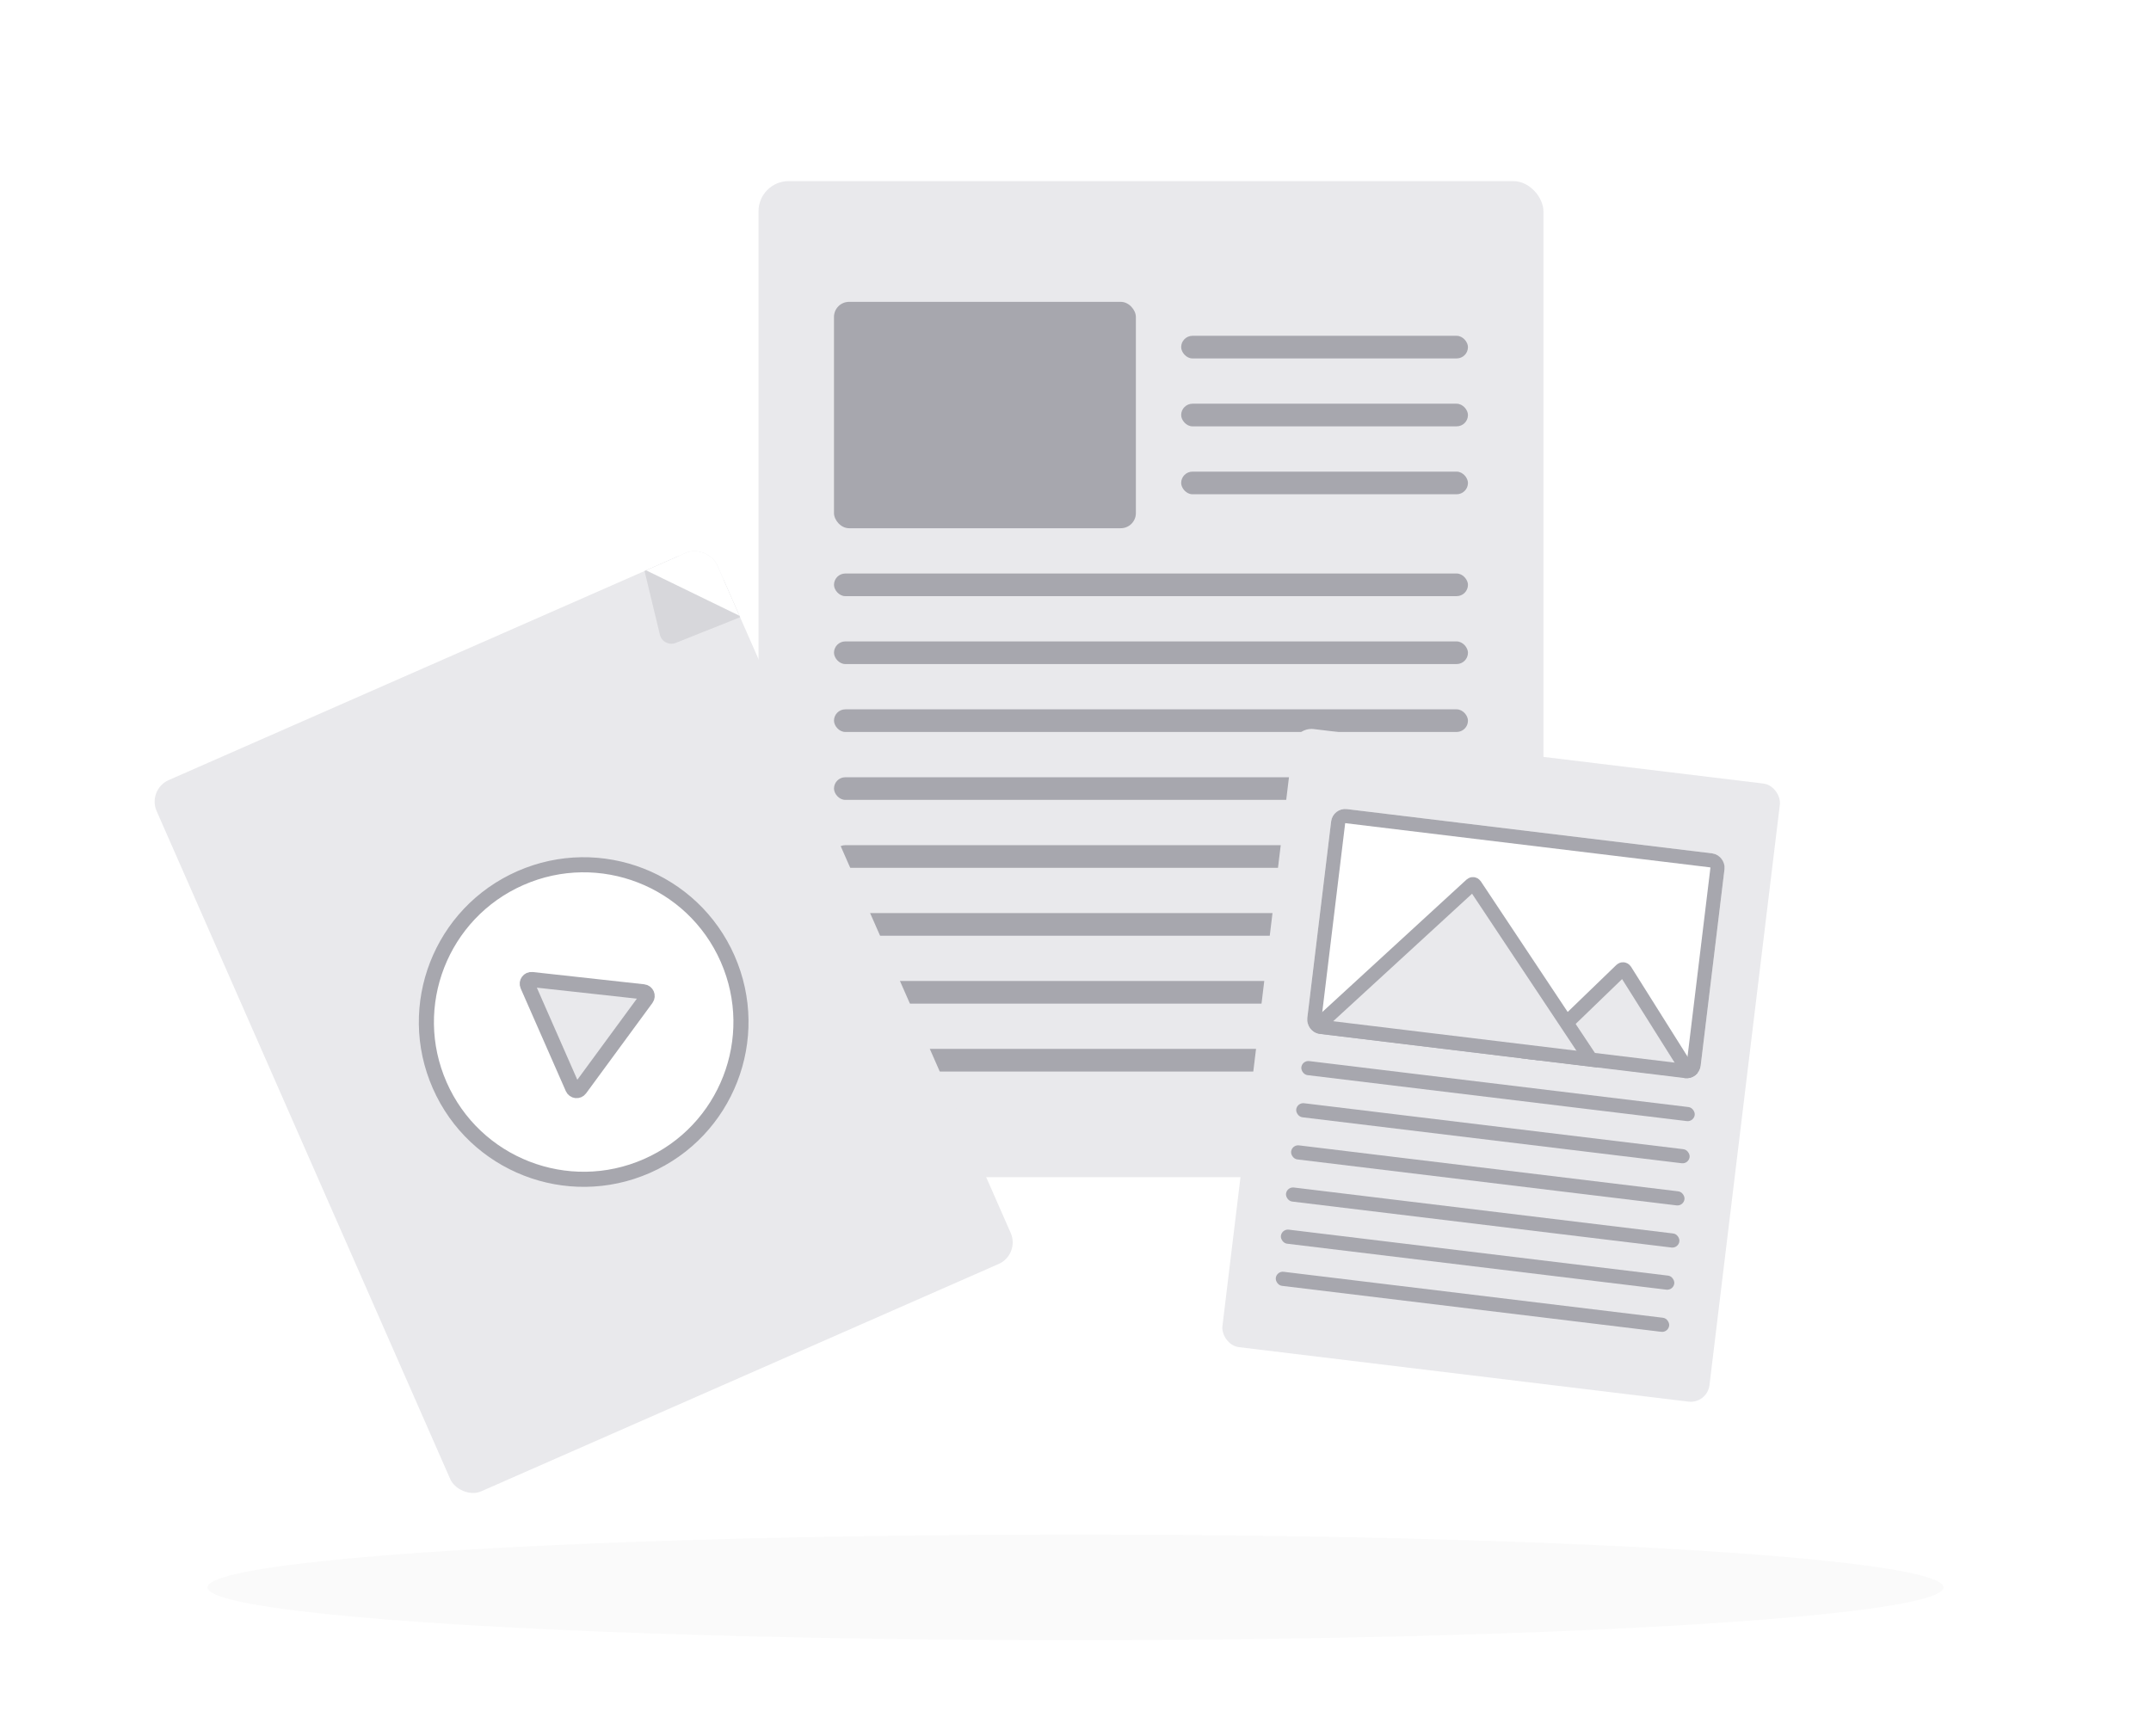 <svg width="570" height="460" viewBox="0 0 570 460" fill="none" xmlns="http://www.w3.org/2000/svg">
<rect width="570" height="460" fill="white"/>
<ellipse cx="285" cy="420.712" rx="230" ry="14" fill="#FAFAFA"/>
<rect x="201" y="48" width="208" height="264" rx="8" fill="#E9E9EC"/>
<rect x="221" y="80" width="80" height="60" rx="4" fill="#A7A7AE"/>
<rect x="221" y="152" width="168" height="6" rx="3" fill="#A7A7AE"/>
<rect x="313" y="89" width="76" height="6" rx="3" fill="#A7A7AE"/>
<rect x="313" y="107" width="76" height="6" rx="3" fill="#A7A7AE"/>
<rect x="313" y="125" width="76" height="6" rx="3" fill="#A7A7AE"/>
<rect x="221" y="170" width="168" height="6" rx="3" fill="#A7A7AE"/>
<rect x="221" y="188" width="168" height="6" rx="3" fill="#A7A7AE"/>
<rect x="221" y="206" width="168" height="6" rx="3" fill="#A7A7AE"/>
<rect x="221" y="224" width="168" height="6" rx="3" fill="#A7A7AE"/>
<rect x="221" y="242" width="168" height="6" rx="3" fill="#A7A7AE"/>
<rect x="221" y="260" width="168" height="6" rx="3" fill="#A7A7AE"/>
<rect x="221" y="278" width="168" height="6" rx="3" fill="#A7A7AE"/>
<g clip-path="url(#clip0_3938_762)">
<rect x="343.188" y="192.629" width="130.008" height="165.01" rx="5" transform="rotate(6.911 343.188 192.629)" fill="#E9E9EC"/>
<rect x="345.07" y="281.002" width="105.006" height="3.75" rx="1.875" transform="rotate(6.911 345.07 281.002)" fill="#A7A7AE"/>
<rect x="343.715" y="292.171" width="105.006" height="3.75" rx="1.875" transform="rotate(6.911 343.715 292.171)" fill="#A7A7AE"/>
<rect x="342.361" y="303.34" width="105.006" height="3.75" rx="1.875" transform="rotate(6.911 342.361 303.34)" fill="#A7A7AE"/>
<rect x="341.009" y="314.509" width="105.006" height="3.75" rx="1.875" transform="rotate(6.911 341.009 314.509)" fill="#A7A7AE"/>
<rect x="339.654" y="325.678" width="105.006" height="3.75" rx="1.875" transform="rotate(6.911 339.654 325.678)" fill="#A7A7AE"/>
<rect x="338.3" y="336.847" width="105.006" height="3.75" rx="1.875" transform="rotate(6.911 338.3 336.847)" fill="#A7A7AE"/>
<g clip-path="url(#clip1_3938_762)">
<rect x="353.191" y="213.989" width="105.006" height="60.004" rx="3.75" transform="rotate(6.911 353.191 213.989)" fill="white"/>
<path d="M430.608 257.193L457.031 299.214C457.311 299.659 456.949 300.23 456.427 300.167L394.307 292.637C393.784 292.574 393.569 291.933 393.948 291.567L429.645 257.076C429.93 256.8 430.397 256.857 430.608 257.193Z" fill="#E9E9EC" stroke="#A7A7AE" stroke-width="3.75"/>
<path d="M390.837 234.61L421.724 281.07C422.02 281.514 421.658 282.101 421.128 282.037L349.149 273.312C348.619 273.248 348.408 272.592 348.801 272.231L389.894 234.496C390.176 234.236 390.624 234.291 390.837 234.61Z" fill="#E9E9EC" stroke="#A7A7AE" stroke-width="3.75"/>
</g>
<rect x="354.827" y="216.076" width="101.256" height="56.253" rx="1.875" transform="rotate(6.911 354.827 216.076)" stroke="#A7A7AE" stroke-width="3.75"/>
</g>
<g clip-path="url(#clip2_3938_762)">
<rect x="39" y="209.261" width="162.215" height="205.889" rx="6.239" transform="rotate(-23.723 39 209.261)" fill="#E9E9EC"/>
<path d="M179.055 170.398C177.29 171.102 175.311 170.078 174.866 168.23L170.067 148.279C169.442 145.681 172.16 143.551 174.534 144.779L198.394 157.13C200.768 158.358 200.598 161.808 198.116 162.798L179.055 170.398Z" fill="#D7D7DB"/>
<path d="M211.501 105.717L216.288 173.087L155.551 143.548L211.501 105.717Z" fill="white"/>
<circle cx="154.67" cy="270.877" r="41.673" transform="rotate(-23.723 154.67 270.877)" fill="white" stroke="#A7A7AE" stroke-width="4"/>
<path d="M171.28 264.636L153.696 288.594C153.186 289.288 152.115 289.171 151.769 288.382L139.813 261.175C139.466 260.386 140.104 259.518 140.96 259.612L170.5 262.861C171.356 262.955 171.79 263.942 171.28 264.636Z" fill="#E9E9EC" stroke="#A7A7AE" stroke-width="4"/>
</g>
<defs>
<clipPath id="clip0_3938_762">
<rect x="343.188" y="192.629" width="130.008" height="165.01" rx="5" transform="rotate(6.911 343.188 192.629)" fill="white"/>
</clipPath>
<clipPath id="clip1_3938_762">
<rect x="353.191" y="213.989" width="105.006" height="60.004" rx="3.75" transform="rotate(6.911 353.191 213.989)" fill="white"/>
</clipPath>
<clipPath id="clip2_3938_762">
<rect x="39" y="209.261" width="162.215" height="205.889" rx="6.239" transform="rotate(-23.723 39 209.261)" fill="white"/>
</clipPath>
</defs>
</svg>
